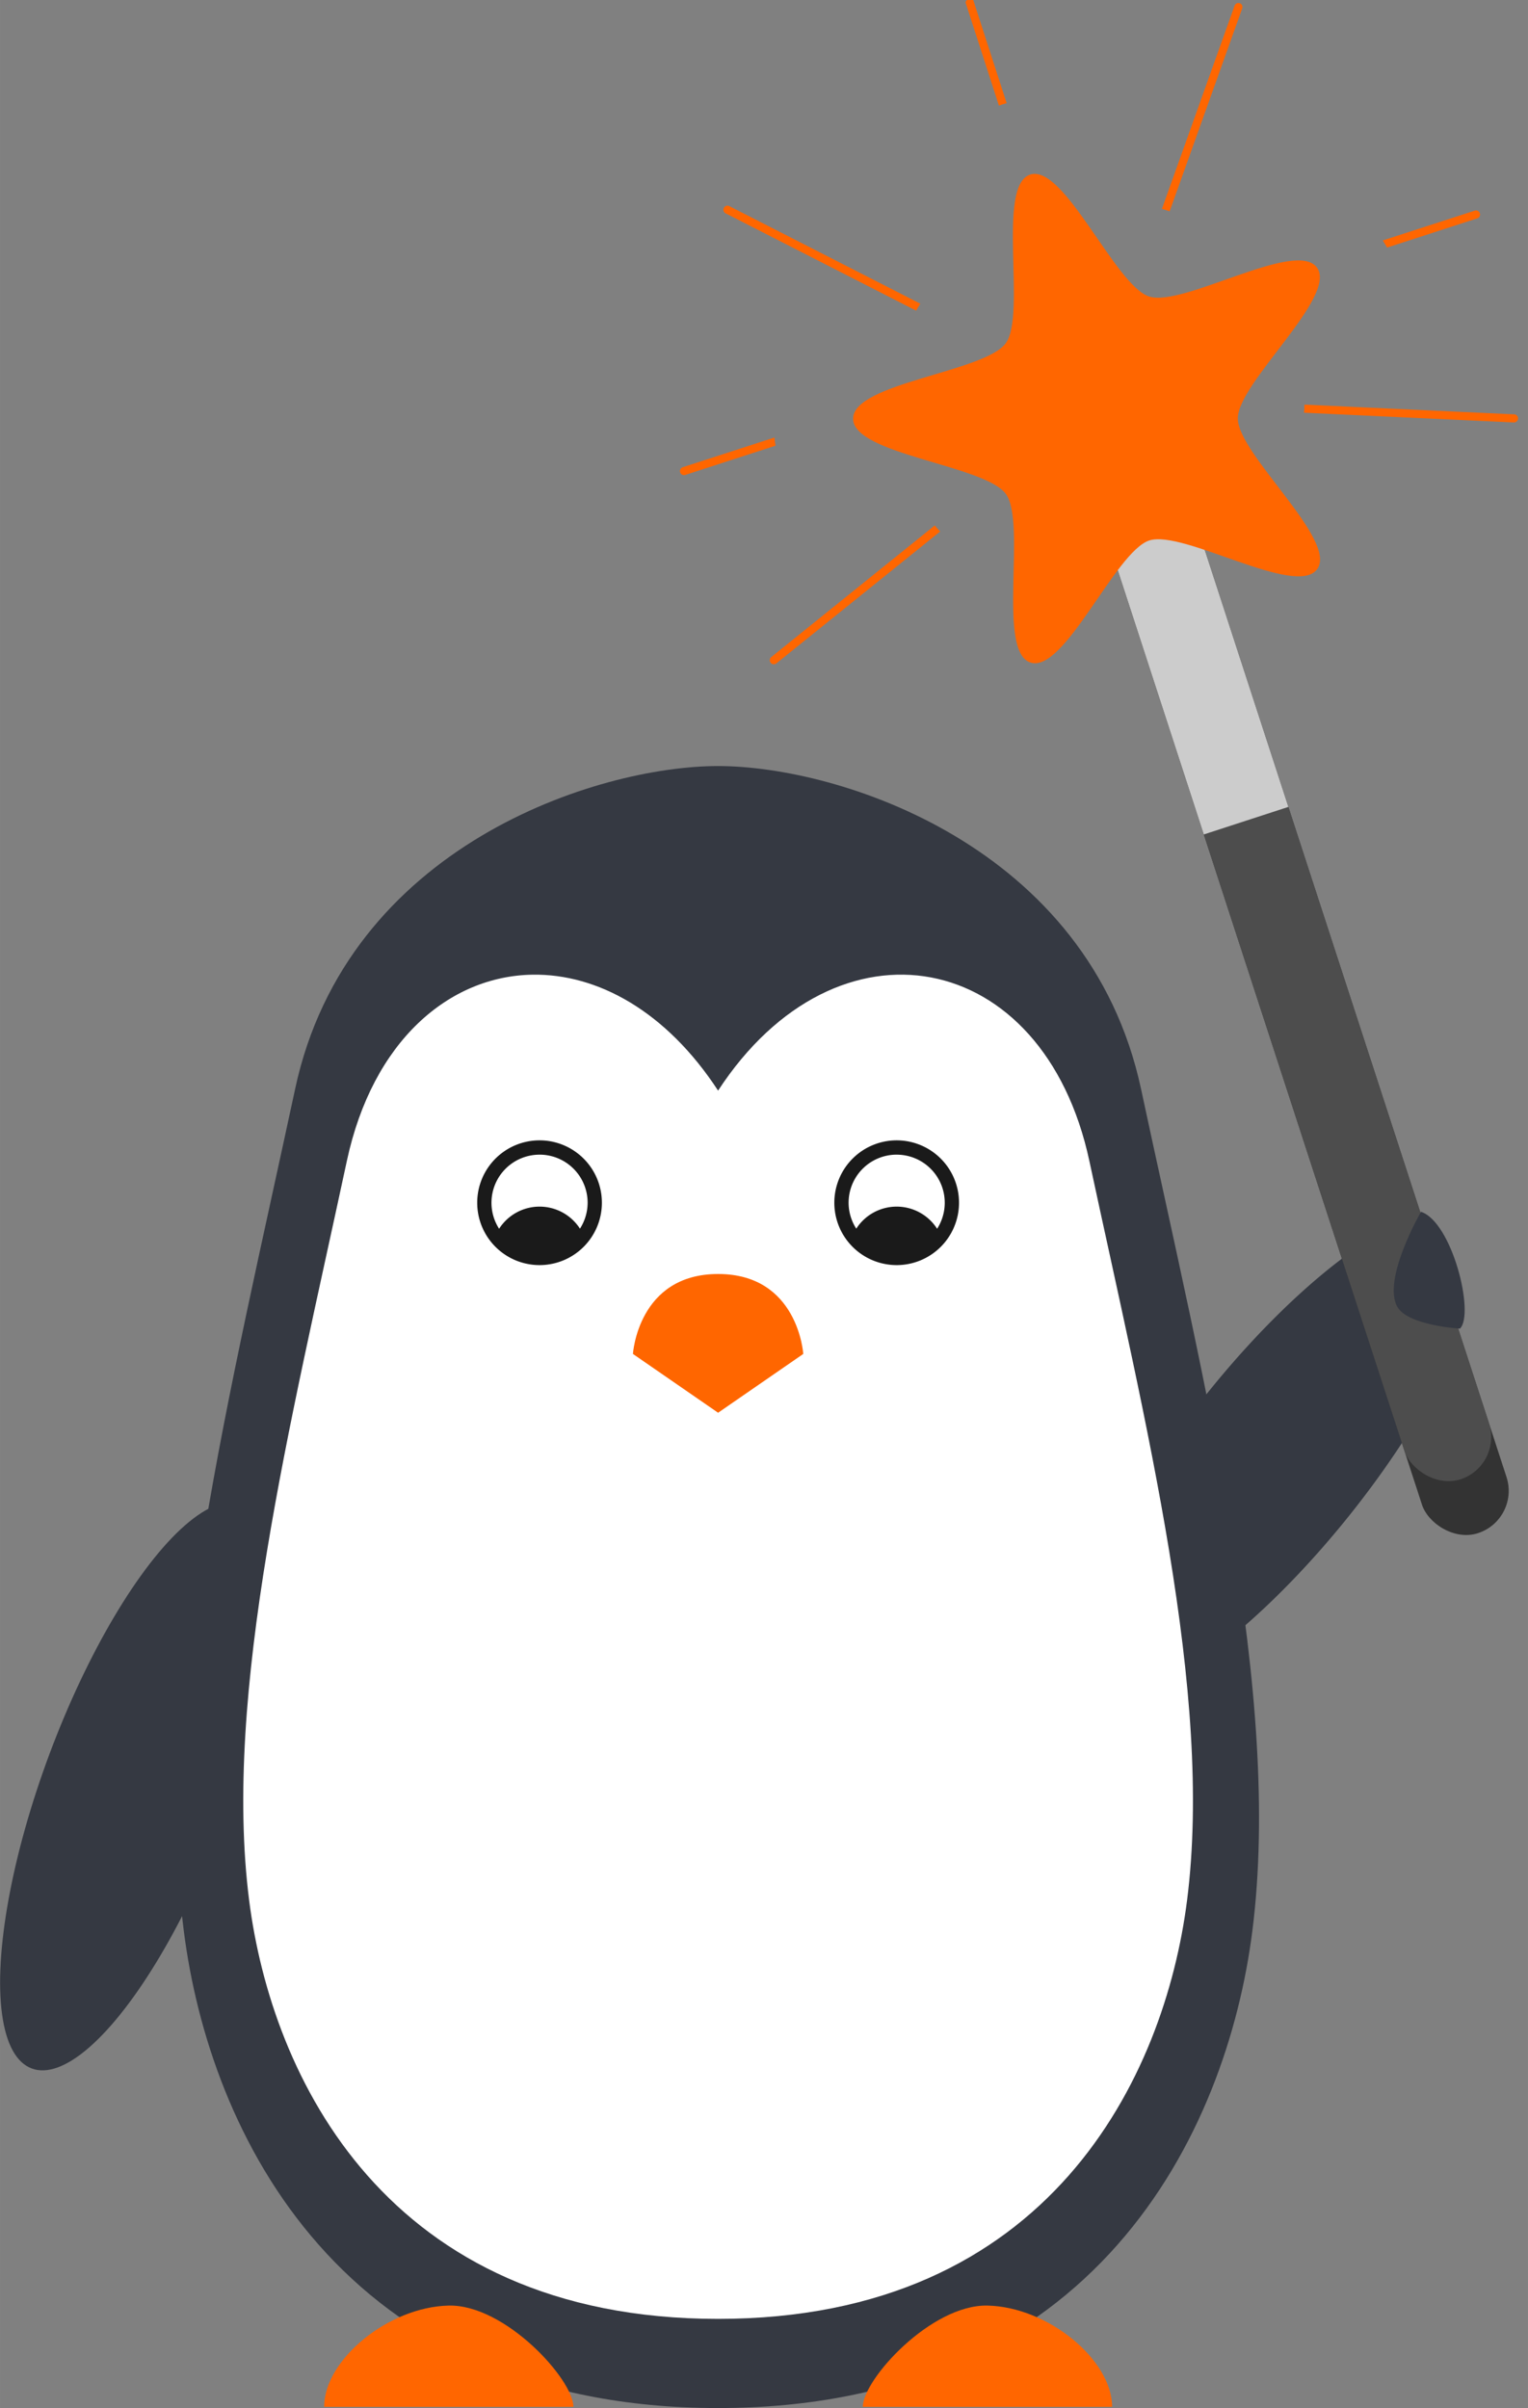 <svg id="svg8" width="294.3" height="463.71" version="1.1" viewBox="0 0 77.866 122.69" xmlns="http://www.w3.org/2000/svg">
 <rect x="0" y="0" width="77.866" height="122.69" fill="#808080" stroke="none"/>
 <g id="layer1" transform="translate(-44.756 -138.83)">
  <g id="g85430">
   <path id="ellipse247" transform="matrix(.265 0 0 .265 44.756 131.39)" d="m265.09 265.33a18.006 58.021 38.469 0 0-33.396 31.195 18.006 58.021 38.469 0 0-21.996 56.629 18.006 58.021 38.469 0 0 50.191-34.225 18.006 58.021 38.469 0 0 19.877-31.773l-5.269 2.045z" style="fill:#353942;paint-order:fill markers stroke"/>
   <ellipse id="ellipse249" transform="rotate(20.505)" cx="128.98" cy="197.15" rx="4.764" ry="15.351" style="fill:#353942;paint-order:fill markers stroke"/>
   <path id="path251" d="m81.35 177.86c-6.145 0-18.893 4.041-21.554 16.449-3.28 15.294-7.204 30.886-5.672 42.916 1.298 10.198 7.942 24.294 27.225 24.294 19.284 0 25.927-14.096 27.225-24.294 1.532-12.03-2.392-27.622-5.672-42.916-2.661-12.408-15.408-16.449-21.554-16.449z" style="fill:#353942"/>
   <path id="path253" d="m71.897 188.49c-4.245 0.066-8.152 3.364-9.466 9.491-2.879 13.425-6.323 27.113-4.979 37.672 1.14 8.951 6.97 21.324 23.897 21.324s22.759-12.373 23.899-21.324c1.345-10.56-2.1-24.248-4.979-37.672-2.336-10.892-12.871-12.848-18.92-3.584-2.647-4.053-6.151-5.958-9.453-5.907z" style="fill:#fff"/>
   <path id="path255" d="m61.272 261.46h12.705c0-1.398-3.483-5.223-6.352-5.161-3.085 0.067-6.352 2.765-6.352 5.161z" style="fill:#f60"/>
   <path id="path259" d="m101.43 261.46h-12.705c0-1.398 3.483-5.223 6.352-5.161 3.085 0.067 6.352 2.765 6.352 5.161z" style="fill:#f60"/>
   <g id="g85258">
    <rect id="rect85091" transform="rotate(-18.034)" x="44.748" y="184.21" width="4.532" height="59.249" rx="2.266" ry="2.266" style="fill:#333;paint-order:fill markers stroke"/>
    <rect id="rect85093" transform="rotate(-18.034)" x="44.748" y="184.21" width="4.532" height="56.365" rx="2.266" ry="2.266" style="fill:#4d4d4d;paint-order:fill markers stroke"/>
    <rect id="rect85095" transform="rotate(-18.034)" x="44.748" y="184.21" width="4.532" height="21.073" rx="0" ry="0" style="fill:#ccc;paint-order:fill markers stroke"/>
    <g id="g85113" transform="matrix(.247 -.08 .08 .247 240.66 -16.742)" style="fill:#f60">
     <path id="path85097" transform="rotate(-6.094 473.68 1708.9)" d="m-558.5 406.53c-6.08 3.51-20.82-17.83-27.801-18.564-6.982-0.734-25.836 17.075-31.053 12.378-5.217-4.697 10.524-25.31 9.064-32.177-1.46-6.867-24.223-19.295-21.368-25.708 2.855-6.413 27.324 2.187 33.403-1.323s10.865-29 17.847-28.267c6.982 0.734 6.363 26.662 11.58 31.36 5.217 4.697 30.939 1.372 32.398 8.239 1.46 6.867-23.391 14.291-26.246 20.704-2.855 6.413 8.256 29.848 2.176 33.358z" style="fill:#f60;paint-order:fill markers stroke"/>
     <g id="g85111" transform="translate(-129.53 224.37)" style="fill:#f60">
      <path id="path85099" transform="matrix(.265 0 0 .265 0 138.57)" d="m-2234 124.66a3 2.121 0 0 0-2.953 2.148v79.787a242.08 229.51 0 0 1 3-0.102 242.08 229.51 0 0 1 3.002 0.143v-79.828a3 2.121 0 0 0-3.049-2.148zm-308.25 264.5a3.001 3.001 0 1 0 0 6.002h70.287a242.08 229.51 0 0 1 1.094-6.002zm545.01 0a242.08 229.51 0 0 1 1.422 6.002h70.174a3.001 3.001 0 1 0 0-6.002z" style="color-rendering:auto;color:#000000;dominant-baseline:auto;fill:#f60;font-feature-settings:normal;font-variant-alternates:normal;font-variant-caps:normal;font-variant-ligatures:normal;font-variant-numeric:normal;font-variant-position:normal;image-rendering:auto;isolation:auto;mix-blend-mode:normal;shape-padding:0;shape-rendering:auto;solid-color:#000000;text-decoration-color:#000000;text-decoration-line:none;text-decoration-style:solid;text-indent:0;text-orientation:mixed;text-transform:none;white-space:normal"/>
      <g id="g85109" style="fill:#f60">
       <path id="path85101" transform="matrix(.265 0 0 .265 0 138.57)" d="m-2452 214.97a3 3 0 0 0-2.088 5.152l112 111.99a154 146 0 0 1 4.545-3.941l-112.3-112.3a3 3 0 0 0-2.156-0.908z" style="color-rendering:auto;color:#000000;dominant-baseline:auto;fill:#f60;font-feature-settings:normal;font-variant-alternates:normal;font-variant-caps:normal;font-variant-ligatures:normal;font-variant-numeric:normal;font-variant-position:normal;image-rendering:auto;isolation:auto;mix-blend-mode:normal;shape-padding:0;shape-rendering:auto;solid-color:#000000;text-decoration-color:#000000;text-decoration-line:none;text-decoration-style:solid;text-indent:0;text-orientation:mixed;text-transform:none;white-space:normal"/>
       <path id="path85103" transform="matrix(.265 0 0 .265 0 138.57)" d="m-2045.6 188.79a3 3 0 0 0-2.531 1.203l-97.51 126.5a154 146 0 0 1 4.869 3.51l97.395-126.35a3 3 0 0 0-2.223-4.865z" style="color-rendering:auto;color:#000000;dominant-baseline:auto;fill:#f60;font-feature-settings:normal;font-variant-alternates:normal;font-variant-caps:normal;font-variant-ligatures:normal;font-variant-numeric:normal;font-variant-position:normal;image-rendering:auto;isolation:auto;mix-blend-mode:normal;shape-padding:0;shape-rendering:auto;solid-color:#000000;text-decoration-color:#000000;text-decoration-line:none;text-decoration-style:solid;text-indent:0;text-orientation:mixed;text-transform:none;white-space:normal"/>
       <path id="path85105" transform="matrix(.265 0 0 .265 0 138.57)" d="m-2378 487.71-145.16 55.389a3.002 3.002 0 1 0 2.141 5.609l145.47-55.506a154 146 0 0 1-2.447-5.492z" style="color-rendering:auto;color:#000000;dominant-baseline:auto;fill:#f60;font-feature-settings:normal;font-variant-alternates:normal;font-variant-caps:normal;font-variant-ligatures:normal;font-variant-numeric:normal;font-variant-position:normal;image-rendering:auto;isolation:auto;mix-blend-mode:normal;shape-padding:0;shape-rendering:auto;solid-color:#000000;text-decoration-color:#000000;text-decoration-line:none;text-decoration-style:solid;text-indent:0;text-orientation:mixed;text-transform:none;white-space:normal"/>
       <path id="path85107" transform="matrix(.265 0 0 .265 0 138.57)" d="m-2089.9 486.95a154 146 0 0 1-2.156 5.6l145.57 54.717a3 3 0 0 0 3.057-5.061 3 3 0 0 0-0.949-0.555z" style="color-rendering:auto;color:#000000;dominant-baseline:auto;fill:#f60;font-feature-settings:normal;font-variant-alternates:normal;font-variant-caps:normal;font-variant-ligatures:normal;font-variant-numeric:normal;font-variant-position:normal;image-rendering:auto;isolation:auto;mix-blend-mode:normal;shape-padding:0;shape-rendering:auto;solid-color:#000000;text-decoration-color:#000000;text-decoration-line:none;text-decoration-style:solid;text-indent:0;text-orientation:mixed;text-transform:none;white-space:normal"/>
      </g>
     </g>
    </g>
   </g>
   <path id="path85117" d="m117.17 200.57c1.588 0.527 2.75 5.205 1.984 5.953 0 0-2.698-0.155-3.208-1.141-0.737-1.425 1.224-4.812 1.224-4.812z" style="fill:#353942"/>
   <g id="g85213" transform="translate(-.46)">
    <path id="path1502" d="m72.711 196.93a3.178 3.178 0 0 0-3.177 3.179 3.178 3.178 0 0 0 3.177 3.178 3.178 3.178 0 0 0 3.177-3.178 3.178 3.178 0 0 0-3.177-3.179zm0 0.729a2.45 2.45 0 0 1 2.45 2.45 2.45 2.45 0 0 1-0.391 1.321 2.45 2.45 0 0 0-2.06-1.123 2.45 2.45 0 0 0-2.06 1.128 2.45 2.45 0 0 1-0.389-1.325 2.45 2.45 0 0 1 2.449-2.45z" style="fill:#1a1a1a;paint-order:fill markers stroke"/>
    <path id="path1506" d="m90.91 196.93a3.178 3.178 0 0 1 3.177 3.179 3.178 3.178 0 0 1-3.177 3.178 3.178 3.178 0 0 1-3.177-3.178 3.178 3.178 0 0 1 3.177-3.179zm0 0.729a2.45 2.45 0 0 0-2.45 2.45 2.45 2.45 0 0 0 0.391 1.321 2.45 2.45 0 0 1 2.06-1.123 2.45 2.45 0 0 1 2.06 1.128 2.45 2.45 0 0 0 0.389-1.325 2.45 2.45 0 0 0-2.449-2.45z" style="fill:#1a1a1a;paint-order:fill markers stroke"/>
    <path id="path1508" d="m81.81 203.74c-4.087 0-4.34 4.073-4.34 4.073l4.34 2.996 4.34-2.996s-0.254-4.073-4.34-4.073z" style="fill:#f60"/>
   </g>
  </g>
 </g>
</svg>
